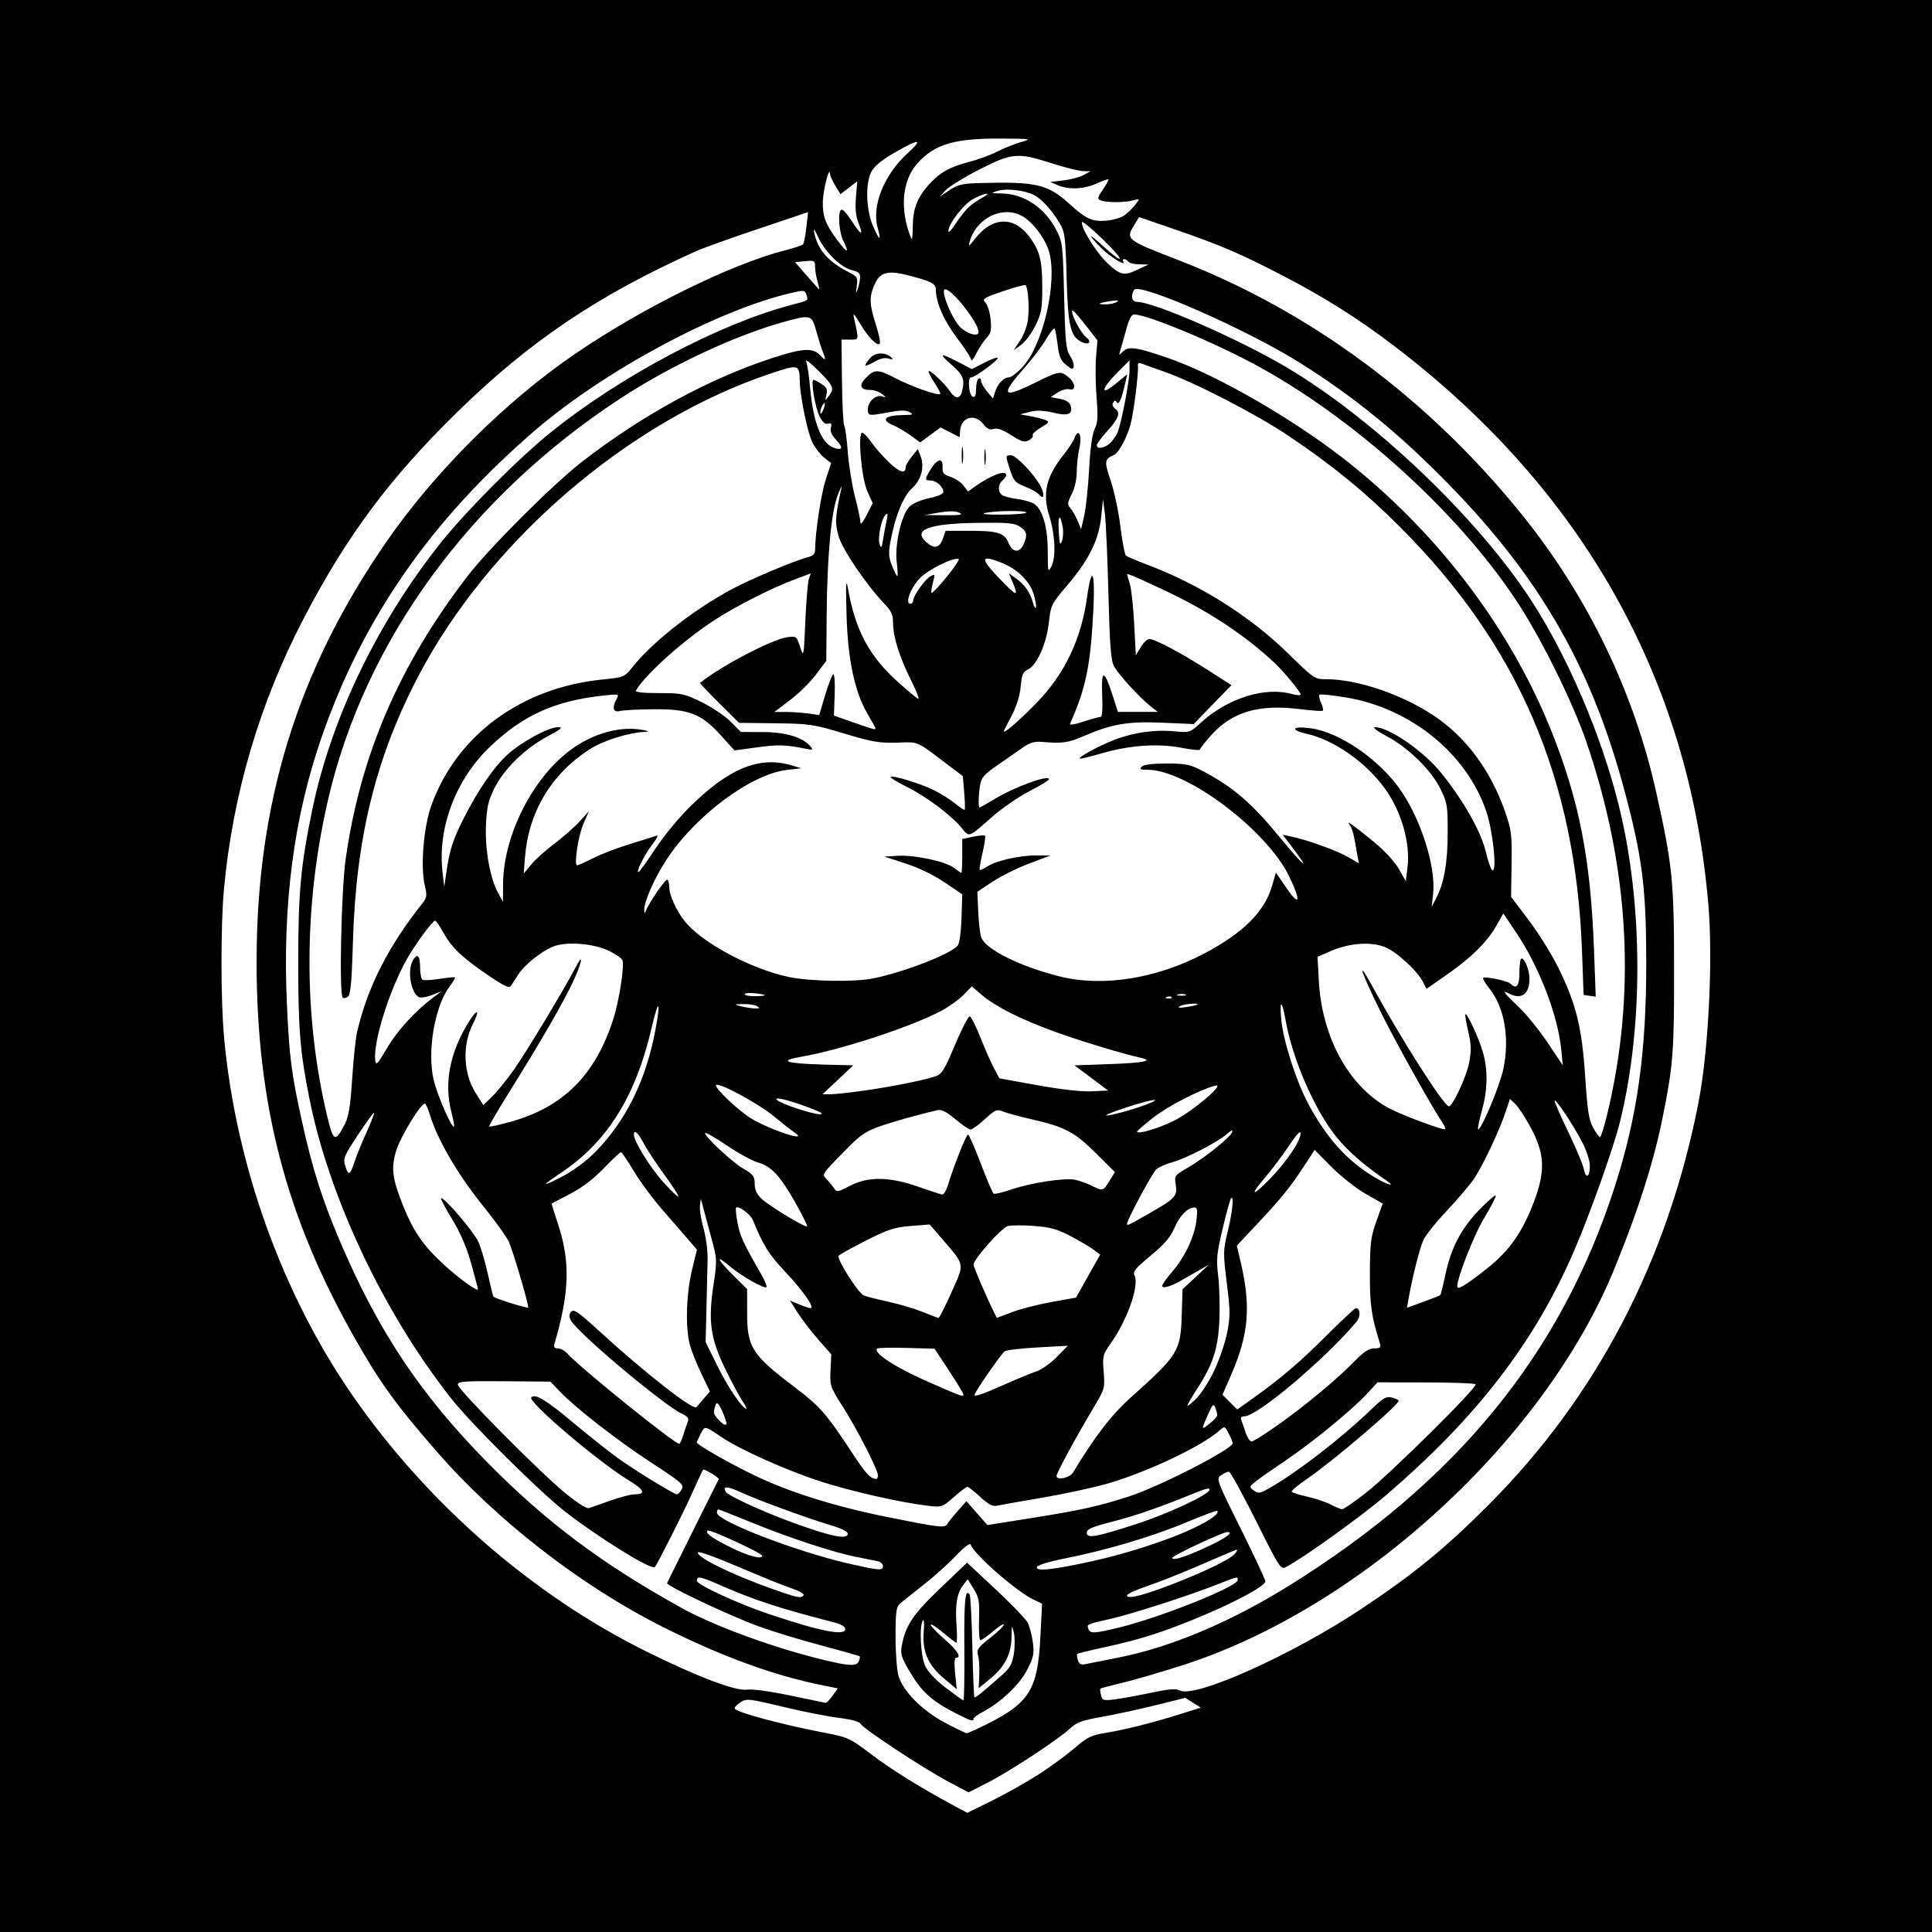 <?xml version="1.0" encoding="UTF-8" standalone="no"?>
<svg
   xmlns:dc="http://purl.org/dc/elements/1.1/"
   xmlns:cc="http://creativecommons.org/ns#"
   xmlns:rdf="http://www.w3.org/1999/02/22-rdf-syntax-ns#"
   xmlns:svg="http://www.w3.org/2000/svg"
   xmlns="http://www.w3.org/2000/svg"
   xmlns:sodipodi="http://sodipodi.sourceforge.net/DTD/sodipodi-0.dtd"
   xmlns:inkscape="http://www.inkscape.org/namespaces/inkscape"
   width="1000"
   height="1000"
   viewBox="0 0 264.583 264.583"
   version="1.1"
   id="svg861"
   inkscape:version="1.0.2-2 (e86c870879, 2021-01-15)"
   sodipodi:docname="Hercules1.svg">
  <rect x="0" y="0" width="264.583" height="264.583" fill="#808080" stroke="none"/>
  <defs
     id="defs855" />
  <sodipodi:namedview
     id="base"
     pagecolor="#ffffff"
     bordercolor="#666666"
     borderopacity="1.0"
     inkscape:pageopacity="0.0"
     inkscape:pageshadow="2"
     inkscape:zoom="0.67221849"
     inkscape:cx="1112.8714"
     inkscape:cy="474.03327"
     inkscape:document-units="mm"
     inkscape:current-layer="layer1"
     inkscape:document-rotation="0"
     showgrid="false"
     units="px"
     inkscape:window-width="2558"
     inkscape:window-height="1368"
     inkscape:window-x="3234"
     inkscape:window-y="1442"
     inkscape:window-maximized="0" />
  <g
     inkscape:groupmode="layer"
     id="layer2"
     inkscape:label="Background">
    <circle
       style="fill:#ffffff;stroke:#ffffff;stroke-width:0.27;stroke-miterlimit:4;stroke-dasharray:none"
       id="path832"
       cx="132.292"
       cy="132.292"
       r="132.157" />
  </g>
  <g
     inkscape:label="Layer 1"
     inkscape:groupmode="layer"
     id="layer1">
    <path
       style="fill:#000000;stroke-width:0.345;stroke-miterlimit:4;stroke-dasharray:none"
       d="M 0,132.292 V 0 H 132.292 264.583 V 132.292 264.583 H 132.292 0 Z m 142.282,110.682 c 1.611,-1.04 3.817,-2.658 4.903,-3.595 1.698,-1.465 2.277,-1.752 4.134,-2.048 2.638,-0.421 6.625,-1.421 10.34,-2.595 l 2.784,-0.879 -1.057,-0.67 -1.057,-0.67 -4.08,1.012 c -2.244,0.557 -5.553,1.273 -7.353,1.591 -2.669,0.472 -3.463,0.758 -4.306,1.555 -1.552,1.467 -8.253,5.878 -11.28,7.425 l -2.667,1.363 -2.845,-1.515 c -3.446,-1.835 -11.54,-7.169 -11.926,-7.859 -0.176,-0.315 -1.275,-0.619 -3.006,-0.831 -1.5,-0.184 -4.946,-0.868 -7.656,-1.519 -4.621,-1.11 -4.981,-1.15 -5.771,-0.633 -0.463,0.303 -0.842,0.682 -0.842,0.842 0,0.486 6.337,2.205 12.402,3.365 3.128,0.598 3.406,0.727 6.283,2.91 2.797,2.123 6.73,4.57 11.287,7.022 l 1.895,1.02 3.445,-1.7 c 1.895,-0.935 4.763,-2.551 6.373,-3.591 z m -7.14,-6.852 c 5.835,-2.92 6.967,-4.749 7.33,-11.848 l 0.238,-4.653 -1.181,-0.563 c -2.352,-1.122 -8.171,-6.22 -8.613,-7.547 -0.083,-0.25 -0.93,0.403 -2.021,1.557 -1.033,1.093 -3.04,2.895 -4.461,4.004 -1.421,1.109 -2.855,2.254 -3.187,2.544 -0.509,0.445 -0.603,1.148 -0.603,4.535 0,2.204 0.186,4.629 0.413,5.387 0.629,2.101 3.291,4.768 6.387,6.4 1.47,0.775 2.794,1.414 2.941,1.42 0.147,0.007 1.387,-0.55 2.756,-1.235 z m -4.401,-1.572 c -3.119,-1.602 -4.516,-2.863 -6.071,-5.481 -1.227,-2.065 -1.382,-2.549 -1.175,-3.672 0.515,-2.797 1.527,-4.312 5.265,-7.882 l 3.676,-3.51 3.915,3.652 c 2.153,2.008 4.128,4.063 4.388,4.565 0.26,0.502 0.578,1.71 0.707,2.685 0.204,1.538 0.104,2.029 -0.756,3.73 -1.026,2.029 -3.588,4.47 -6.083,5.795 -0.705,0.375 -1.282,0.801 -1.282,0.947 0,0.424 -0.387,0.3 -2.584,-0.829 z m 1.326,-8.896 c -0.048,-6.558 0.122,-8.237 0.731,-7.251 0.115,0.186 0.279,3.391 0.364,7.122 0.085,3.73 0.211,6.839 0.28,6.908 0.123,0.123 0.976,-0.562 3.745,-3.008 1.136,-1.004 1.436,-1.537 1.66,-2.952 0.15,-0.95 0.148,-2.259 -0.005,-2.909 -0.26,-1.105 -0.281,-1.063 -0.314,0.64 -0.045,2.335 -0.941,4.081 -2.931,5.711 l -1.566,1.283 0.078,-1.825 c 0.043,-1.004 -0.034,-2.218 -0.169,-2.7 -0.217,-0.769 -0.018,-1.054 1.636,-2.346 1.036,-0.809 1.883,-1.629 1.883,-1.822 0,-0.193 -0.648,0.204 -1.44,0.882 -0.792,0.678 -1.575,1.233 -1.741,1.233 -0.165,0 -0.257,-1.281 -0.204,-2.847 0.085,-2.496 -0.005,-3.011 -0.725,-4.175 l -0.821,-1.328 -0.628,0.816 c -0.852,1.107 -1.108,2.664 -0.905,5.498 0.094,1.31 0.085,2.381 -0.02,2.381 -0.105,0 -0.937,-0.629 -1.849,-1.399 -0.912,-0.769 -1.659,-1.243 -1.659,-1.053 0,0.19 0.853,1.081 1.895,1.981 1.75,1.511 2.38,2.538 1.556,2.538 -0.21,0 -0.254,0.816 -0.115,2.147 l 0.224,2.147 -1.756,-1.47 c -2.189,-1.833 -2.992,-3.706 -2.765,-6.448 0.088,-1.066 0.034,-1.721 -0.124,-1.473 -0.514,0.81 -0.306,4.856 0.319,6.214 0.367,0.797 1.449,1.942 2.833,2.998 1.232,0.94 2.317,1.716 2.412,1.725 0.095,0.009 0.149,-3.24 0.12,-7.219 z m -18.052,6.572 0.718,-1.008 -1.986,-0.398 C 105.995,229.467 98.914,226.887 90.818,222.829 79.622,217.217 68.019,208.22 59.807,198.782 54.141,192.27 52.012,189.317 48.463,183.047 39.145,166.584 35.14,151.154 35.14,131.717 c 0,-21.806 5.616,-39.964 17.8,-57.55 6.646,-9.593 16.258,-19.168 25.781,-25.681 9.239,-6.319 21.365,-12.301 28.814,-14.214 1.206,-0.31 2.298,-0.667 2.427,-0.795 0.129,-0.127 0.34,-1.176 0.469,-2.33 l 0.234,-2.099 -6.842,2.304 c -3.763,1.267 -7.54,2.617 -8.393,3 -13.546,6.077 -22.893,12.371 -32.853,22.123 -9.185,8.994 -15.055,16.872 -20.903,28.058 -6.092,11.653 -9.794,24.183 -11.005,37.252 -0.452,4.882 -0.449,15.086 0.006,20.154 1.573,17.489 7.963,35.295 17.688,49.287 10.214,14.695 24.5,27.147 40.003,34.866 6.918,3.445 12.395,5.534 13.908,5.306 0.752,-0.113 3.106,0.202 5.902,0.789 2.558,0.538 4.757,0.993 4.886,1.012 0.129,0.019 0.558,-0.419 0.953,-0.973 z m 43.676,-0.418 c 2.391,-0.508 3.35,-0.583 3.873,-0.303 2.07,1.108 15.383,-4.865 24.817,-11.134 7.281,-4.838 11.579,-8.357 17.594,-14.401 14.718,-14.789 24.403,-33.371 28.612,-54.894 1.387,-7.092 2.015,-19.544 1.371,-27.173 -2.607,-30.891 -17.259,-56.924 -43.098,-76.575 -4.962,-3.774 -9.584,-6.684 -15.34,-9.661 -5.814,-3.006 -8.429,-4.122 -14.754,-6.296 l -4.773,-1.641 -0.652,1.069 c -1.214,1.991 -1.15,2.042 6.064,4.833 18.03,6.974 34.173,18.931 46.975,34.792 9.036,11.195 15.362,24.267 18.44,38.098 2.22,9.978 2.43,12.045 2.442,24.116 0.012,11.483 -0.122,13.213 -1.588,20.498 -1.222,6.073 -3.429,12.959 -6.676,20.83 -9.626,23.334 -34.595,46.222 -58.979,54.061 -2.99,0.961 -6.734,2.054 -8.321,2.429 -1.586,0.374 -2.937,0.733 -3.001,0.797 -0.064,0.064 -0.024,0.47 0.089,0.903 0.191,0.73 0.332,0.77 1.967,0.557 0.969,-0.126 3.192,-0.533 4.94,-0.904 z m -40.069,-4.308 c 0.119,-0.311 0.167,-0.616 0.107,-0.677 -0.061,-0.061 -2.429,-0.729 -5.262,-1.484 -2.833,-0.755 -6.624,-1.907 -8.424,-2.56 -4.042,-1.465 -12.854,-5.624 -12.688,-5.988 0.141,-0.308 6.935,-13.96 7.077,-14.22 0.102,-0.187 -2.003,-1.462 -2.152,-1.303 -0.05,0.053 -0.718,1.492 -1.484,3.197 -1.195,2.661 -4.738,9.688 -5.113,10.142 -0.402,0.487 -7.477,-3.872 -12.167,-7.496 -3.552,-2.745 -12.887,-12 -15.713,-15.579 -9.226,-11.683 -16.706,-27.49 -19.423,-41.046 -1.288,-6.426 -1.545,-9.587 -1.537,-18.884 0.009,-9.458 0.336,-13.007 1.904,-20.627 2.57,-12.489 8.892,-25.659 17.554,-36.564 3.486,-4.389 10.701,-11.638 15.148,-15.22 9.456,-7.616 22.911,-14.76 32.728,-17.378 2.691,-0.717 2.524,-0.61 2.258,-1.447 -0.205,-0.647 -0.315,-0.658 -2.185,-0.221 C 98.121,42.518 82.688,50.819 73.208,58.995 59.025,71.229 49.699,84.645 44.05,100.941 c -3.86,11.137 -5.392,23.047 -4.746,36.904 0.325,6.97 0.623,9.257 2.045,15.711 1.428,6.478 2.787,10.764 5.218,16.459 5.264,12.331 10.993,20.924 20.157,30.237 8.046,8.176 15.67,13.889 26.656,19.974 4.479,2.481 12.617,5.453 19.447,7.102 3.523,0.851 4.52,0.886 4.794,0.17 z m 35.513,-0.494 c 7.162,-1.397 15.352,-4.847 23.427,-9.868 22.919,-14.252 37.165,-31.69 44.546,-54.529 3.128,-9.678 4.368,-18.531 4.343,-31.006 -0.02,-10.021 -0.542,-14.16 -2.913,-23.082 -4.501,-16.937 -11.489,-29.197 -23.927,-41.982 -6.895,-7.087 -13.057,-12.126 -20.671,-16.902 -7.21,-4.523 -21.947,-11.002 -22.619,-9.943 -0.522,0.823 -0.32,1.648 0.403,1.648 2.289,0 13.855,5.056 20.367,8.903 11.997,7.087 26.172,20.567 33.569,31.922 5.012,7.694 9.618,18.456 12.016,28.078 3.352,13.448 3.41,30.433 0.147,43.508 -0.858,3.437 -4.044,12.4 -6.169,17.352 -5.412,12.612 -13.308,22.902 -25.812,33.636 -3.372,2.894 -11.254,8.558 -13.707,9.849 -0.746,0.392 -0.882,0.184 -4.13,-6.322 -1.847,-3.7 -3.52,-6.728 -3.717,-6.728 -0.197,0 -0.675,0.222 -1.063,0.494 -0.69,0.483 -0.633,0.637 2.679,7.294 1.861,3.74 3.384,6.999 3.384,7.241 0,0.592 -3.726,2.639 -8.403,4.619 -5.2,2.2 -8.612,3.311 -13.281,4.321 -2.168,0.469 -4.004,0.915 -4.079,0.991 -0.076,0.076 -0.036,0.46 0.089,0.854 0.164,0.515 0.437,0.671 0.979,0.555 0.413,-0.088 2.457,-0.494 4.541,-0.9 z m -37.379,-3.922 c 0,-0.303 -0.582,-0.654 -1.464,-0.881 -7.673,-1.981 -10.999,-3.071 -15.787,-5.172 -2.613,-1.147 -3.075,-1.229 -3.075,-0.55 0,0.533 5.6,3.124 9.819,4.544 7.123,2.397 10.508,3.06 10.508,2.059 z m 37.379,-0.166 c 5.726,-1.38 16.364,-5.634 16.364,-6.544 0,-0.497 0.009,-0.499 -2.833,0.627 -3.71,1.47 -11.806,4.08 -14.565,4.695 -3.221,0.718 -3.292,0.75 -3.058,1.361 0.262,0.682 0.753,0.665 4.091,-0.139 z m -43.081,-4.47 c 0.107,-0.174 -0.62,-0.585 -1.616,-0.913 -0.996,-0.328 -4.253,-1.645 -7.236,-2.926 -2.984,-1.281 -5.507,-2.197 -5.607,-2.035 -0.373,0.604 4.583,3.054 10.17,5.027 3.516,1.242 3.987,1.335 4.289,0.847 z m 50.689,-1.573 c 4.496,-1.753 7.757,-3.351 8.388,-4.112 0.249,-0.3 0.365,-0.545 0.258,-0.545 -0.107,0 -2.266,0.907 -4.799,2.017 -2.533,1.109 -5.875,2.44 -7.427,2.957 -1.552,0.517 -2.822,1.1 -2.822,1.295 0,0.573 2.254,0.007 6.402,-1.611 z m -39.82,-2.411 c 0,-0.281 -0.349,-0.585 -0.775,-0.675 -0.426,-0.091 -1.693,-0.343 -2.815,-0.56 -3.076,-0.595 -9.131,-2.578 -14.233,-4.661 -2.508,-1.024 -4.639,-1.861 -4.737,-1.861 -0.098,0 -0.178,0.209 -0.178,0.465 0,1.12 10.772,5.284 17.914,6.924 4.329,0.994 4.823,1.032 4.823,0.369 z m 28.767,-0.688 c 4.829,-1.071 10.356,-2.878 13.818,-4.518 2.238,-1.06 3.541,-2.021 3.198,-2.357 -0.074,-0.073 -1.976,0.638 -4.226,1.579 -4.63,1.937 -11,3.832 -16.557,4.927 -2.313,0.456 -3.827,0.922 -3.922,1.207 -0.21,0.63 2.298,0.357 7.689,-0.839 z m 15.541,-1.9 c 2.622,-1.211 3.808,-2.069 2.86,-2.069 -0.638,0 -7.542,3.237 -7.546,3.538 -0.005,0.44 1.735,-0.105 4.686,-1.468 z m -60.844,1.19 c 0,-0.363 -7.249,-3.704 -7.497,-3.456 -0.353,0.353 0.725,1.11 3.526,2.473 2.146,1.044 3.972,1.496 3.972,0.983 z m 11.713,-3.032 c 0,-0.269 -0.899,-0.729 -2.153,-1.101 -3.262,-0.967 -10.173,-3.492 -12.398,-4.529 -1.923,-0.896 -2.662,-0.926 -2.144,-0.088 0.324,0.525 4.932,2.647 8.944,4.12 5.423,1.991 7.751,2.471 7.751,1.597 z m 39.446,-1.298 c 4.402,-1.424 9.888,-3.981 10.099,-4.706 0.086,-0.297 -0.465,-0.196 -1.713,0.313 -5.03,2.053 -8.359,3.215 -11.572,4.039 -2.835,0.727 -3.531,1.028 -3.531,1.526 0,0.817 1.234,0.602 6.718,-1.172 z m -25.769,-0.089 c 0.152,-0.259 0.792,-1.054 1.424,-1.767 l 1.148,-1.296 1.438,1.635 1.438,1.635 5.854,-0.931 c 6.927,-1.102 9.23,-1.609 13.463,-2.965 4.164,-1.334 14.268,-6.507 14.268,-7.305 0,-0.155 -0.245,-0.754 -0.544,-1.332 -0.542,-1.048 -0.546,-1.049 -1.292,-0.388 -2.463,2.182 -10.114,5.785 -15.488,7.294 -1.95,0.548 -5.942,1.403 -8.872,1.901 -2.93,0.498 -5.676,0.983 -6.103,1.078 -0.568,0.126 -1.178,-0.199 -2.278,-1.212 -0.826,-0.762 -1.616,-1.385 -1.755,-1.385 -0.139,0 -0.975,0.636 -1.856,1.414 -1.567,1.382 -1.646,1.409 -3.498,1.195 -3.725,-0.431 -10.518,-1.969 -14.783,-3.349 -4.602,-1.488 -11.03,-4.366 -13.518,-6.051 -2.347,-1.59 -2.289,-1.58 -2.862,-0.472 -0.292,0.565 -0.531,1.102 -0.531,1.192 0,0.291 3.861,2.521 7.407,4.279 4.872,2.415 11.256,4.443 18.719,5.946 7.34,1.478 7.844,1.533 8.222,0.887 z m -46.233,-3.125 c 1.326,-0.476 2.829,-0.869 3.339,-0.874 1.614,-0.015 1.383,-0.605 -0.744,-1.897 -4.247,-2.58 -13.927,-10.816 -13.377,-11.382 0.538,-0.552 2.011,0.336 5.751,3.471 2.16,1.81 4.923,4.001 6.14,4.87 2.506,1.788 7.644,4.929 8.063,4.929 0.153,0 0.443,-0.31 0.646,-0.689 0.334,-0.624 -0.042,-0.956 -4.036,-3.558 -4.691,-3.057 -10.44,-7.519 -12.619,-9.796 l -1.325,-1.384 -6.341,-0.053 c -5.447,-0.045 -6.341,0.021 -6.341,0.467 0,0.666 11.017,11.798 14.642,14.794 1.551,1.283 2.982,2.21 3.273,2.122 0.284,-0.086 1.602,-0.546 2.928,-1.022 z m 103.534,-1.096 c 3.361,-2.626 15.357,-14.507 15.004,-14.861 -0.13,-0.13 -3.206,-0.241 -6.836,-0.246 l -6.599,-0.01 -1.392,1.512 c -2.059,2.236 -7.484,6.688 -11.21,9.198 -1.8,1.213 -3.66,2.518 -4.134,2.9 -0.84,0.678 -0.845,0.708 -0.197,1.204 0.599,0.459 0.819,0.421 2.239,-0.394 3.813,-2.186 9.792,-6.815 13.836,-10.712 1.646,-1.586 2.059,-1.822 2.842,-1.625 0.504,0.127 0.914,0.33 0.912,0.451 -0.014,0.599 -8.993,8.253 -12.471,10.63 -1.272,0.87 -2.248,1.687 -2.169,1.815 0.079,0.129 1.043,0.433 2.141,0.677 1.098,0.244 2.539,0.728 3.202,1.077 0.663,0.348 1.365,0.64 1.559,0.649 0.195,0.008 1.667,-1.011 3.273,-2.265 z m -66.844,-2.377 c 0,-0.766 -2.924,-6.467 -4.891,-9.537 -1.636,-2.554 -1.697,-2.737 -1.602,-4.847 l 0.098,-2.192 -1.792,-2.044 c -0.985,-1.124 -2.257,-2.781 -2.825,-3.682 l -1.033,-1.638 1.242,0.519 c 0.683,0.285 1.382,0.519 1.553,0.519 0.655,0 -0.902,-2.255 -3.403,-4.93 -2.348,-2.51 -3.02,-3.583 -4.473,-7.132 -0.329,-0.803 -1.985,-2.017 -2.308,-1.69 -0.078,0.079 0.01,0.997 0.198,2.039 0.318,1.772 0.797,2.816 3.203,6.994 0.524,0.91 0.868,1.739 0.764,1.843 -0.283,0.283 -3.501,-1.556 -5.063,-2.893 -2.015,-1.725 -1.672,-0.877 0.522,1.29 l 1.895,1.871 v 3.212 c 0,4.775 0.634,5.77 6.508,10.219 3.475,2.632 4.358,3.642 7.915,9.059 1.85,2.817 2.414,3.43 3.233,3.517 0.142,0.015 0.258,-0.208 0.258,-0.496 z m 26.699,-0.367 c 3.043,-5.032 5.279,-7.929 7.996,-10.362 6.455,-5.781 6.758,-6.276 6.912,-11.312 l 0.105,-3.445 1.795,-1.678 1.795,-1.678 -1.378,0.783 c -0.758,0.431 -1.843,1.052 -2.412,1.38 -1.414,0.816 -2.584,1.142 -2.584,0.719 0,-0.191 0.605,-1.045 1.343,-1.899 1.749,-2.021 3.051,-4.756 3.338,-7.016 0.182,-1.434 0.13,-1.809 -0.254,-1.809 -0.945,0 -2.022,1.093 -2.753,2.792 -0.558,1.296 -1.364,2.238 -3.266,3.81 -2.057,1.702 -2.466,2.199 -2.207,2.683 0.709,1.326 -0.963,6.112 -3.27,9.355 -1.069,1.503 -1.119,1.708 -0.946,3.865 0.176,2.191 0.13,2.366 -1.213,4.614 -2.617,4.382 -5.243,9.221 -5.243,9.662 0,0.626 1.807,0.251 2.239,-0.465 z m -53.334,-5.224 c 0.223,-0.711 0.499,-1.536 0.614,-1.833 0.143,-0.37 -0.094,-0.68 -0.751,-0.979 -2.478,-1.127 -14.357,-11.093 -15.281,-12.821 -0.269,-0.502 -0.257,-0.823 0.041,-1.183 0.342,-0.412 0.96,0.009 3.727,2.543 6.358,5.822 13.027,11.04 13.438,10.514 0.124,-0.159 0.588,-0.704 1.032,-1.211 l 0.806,-0.922 -1.227,-2.552 c -0.675,-1.404 -1.385,-3.237 -1.578,-4.073 -0.567,-2.461 -0.424,-6.778 0.329,-9.92 l 0.692,-2.886 -1.218,-1.42 c -0.67,-0.781 -2.274,-2.63 -3.566,-4.108 -1.291,-1.479 -3.032,-3.838 -3.869,-5.244 -0.837,-1.406 -1.625,-2.56 -1.751,-2.565 -0.126,-0.005 -1.185,0.985 -2.353,2.201 -1.389,1.446 -2.978,2.655 -4.593,3.495 -1.359,0.706 -2.499,1.304 -2.535,1.328 -0.036,0.024 0.315,1.171 0.779,2.549 1.798,5.338 1.694,9.529 -0.411,16.686 -0.125,0.426 0.016,0.603 0.482,0.603 0.362,0 0.954,0.328 1.315,0.73 1.73,1.924 14.543,12.26 15.3,12.343 0.096,0.01 0.357,-0.562 0.579,-1.273 z m 81.398,-1.301 c 3.767,-2.666 8.134,-6.299 10.508,-8.74 1.269,-1.305 1.963,-1.758 2.693,-1.758 0.778,0 0.945,-0.126 0.798,-0.603 -1.203,-3.904 -1.41,-5.346 -1.392,-9.732 0.017,-4.073 0.127,-4.952 0.888,-7.073 l 0.869,-2.422 -2.343,-1.336 c -1.289,-0.735 -3.386,-2.388 -4.661,-3.675 l -2.318,-2.339 -1.513,2.308 c -1.878,2.865 -3.134,4.408 -6.498,7.983 l -2.644,2.811 0.573,2.475 c 1.364,5.886 1.034,9.714 -1.303,15.107 l -1.233,2.846 1.01,1.01 1.01,1.01 2.289,-1.634 c 3.744,-2.672 6.347,-4.904 10.122,-8.679 1.963,-1.963 3.691,-3.569 3.839,-3.569 0.609,0 0.668,1.177 0.093,1.857 -4.367,5.173 -13.596,12.957 -15.362,12.957 -0.376,0 -0.564,0.177 -0.459,0.431 0.098,0.237 0.368,1.012 0.6,1.723 0.232,0.711 0.609,1.292 0.839,1.292 0.23,0 1.847,-1.012 3.594,-2.248 z m -8.298,-1.369 c -0.003,-0.189 -0.126,-0.653 -0.273,-1.03 -0.228,-0.585 -0.376,-0.44 -1.009,0.991 -0.942,2.13 -0.939,2.142 0.273,1.185 0.558,-0.441 1.012,-0.956 1.009,-1.146 z m -67.796,-0.538 c -0.652,-1.456 -0.857,-1.444 -1.132,0.066 -0.103,0.563 1.537,2.198 1.715,1.71 0.052,-0.143 -0.21,-0.942 -0.583,-1.776 z m 2.737,-1.443 c -0.41,-0.616 -1.429,-2.515 -2.264,-4.22 -2.058,-4.204 -2.411,-6.582 -1.692,-11.423 0.544,-3.662 0.543,-3.684 -0.311,-6.805 -0.471,-1.722 -0.976,-3.597 -1.123,-4.165 l -0.267,-1.034 -0.127,0.939 c -0.07,0.516 0.149,1.912 0.487,3.101 0.35,1.232 0.591,3.125 0.56,4.401 -0.03,1.232 -0.102,4.255 -0.161,6.718 l -0.107,4.479 1.614,3.273 c 1.42,2.88 3.432,5.857 3.957,5.857 0.1,0 -0.155,-0.504 -0.565,-1.12 z m 64.595,-4.004 c 0.698,-1.445 1.504,-3.775 1.792,-5.177 0.47,-2.29 0.468,-2.991 -0.017,-6.89 -0.515,-4.144 -0.509,-4.467 0.127,-7.097 0.654,-2.707 0.882,-4.976 0.456,-4.55 -0.119,0.119 -0.636,1.986 -1.149,4.149 -0.821,3.465 -0.895,4.235 -0.619,6.473 0.172,1.397 0.249,4.09 0.171,5.985 -0.163,3.939 -0.852,6.093 -3.021,9.45 -0.752,1.163 -1.367,2.217 -1.367,2.343 0,0.126 0.531,-0.286 1.179,-0.915 0.649,-0.629 1.75,-2.326 2.448,-3.771 z m -24.279,-0.003 c 0.674,-0.217 1.91,-1.093 2.748,-1.947 l 1.523,-1.552 -4.126,0.225 c -2.269,0.124 -4.305,0.366 -4.524,0.538 -0.496,0.39 -3.832,5.194 -4.111,5.921 -0.141,0.367 0.963,0.015 3.53,-1.128 2.054,-0.914 4.286,-1.84 4.96,-2.058 z m -10.01,3.164 c 0,-0.132 -0.891,-1.595 -1.981,-3.252 l -1.981,-3.013 -3.79,-0.107 c -2.084,-0.059 -3.906,-0.021 -4.049,0.083 -0.685,0.503 2.356,2.525 6.632,4.411 4.9,2.162 5.168,2.259 5.168,1.877 z m -1.649,-13.971 c 1.818,-4.052 1.886,-3.651 -1.234,-7.279 l -1.741,-2.025 -2.597,0.206 c -2.231,0.176 -3.099,0.46 -6.15,2.007 -1.954,0.991 -3.629,1.924 -3.721,2.074 -0.285,0.46 2.697,5.156 3.458,5.446 0.393,0.15 1.919,0.536 3.391,0.857 1.472,0.321 3.564,0.944 4.651,1.385 1.086,0.44 2.062,0.814 2.167,0.831 0.106,0.017 0.905,-1.559 1.777,-3.501 z m 13.752,1.306 3.313,-0.597 1.649,-2.938 1.649,-2.938 -0.831,-0.639 c -0.457,-0.351 -1.869,-1.189 -3.138,-1.862 -1.875,-0.993 -2.82,-1.262 -5.04,-1.433 -1.503,-0.116 -3.133,-0.11 -3.623,0.013 -0.861,0.216 -4.705,4.541 -4.705,5.293 0,0.318 1.891,4.707 2.813,6.53 l 0.382,0.754 2.109,-0.794 c 1.16,-0.437 3.6,-1.062 5.422,-1.39 z m -71.706,0.761 c -0.02,-0.774 -2.211,-8.148 -2.707,-9.109 -0.373,-0.722 -1.802,-2.708 -3.177,-4.413 -3.707,-4.599 -6.425,-9.192 -7.544,-12.747 -0.239,-0.758 -0.538,-1.494 -0.666,-1.635 -0.391,-0.432 -3.442,4.521 -4.029,6.541 -0.669,2.3 -0.483,3.751 0.937,7.303 1.442,3.609 2.748,5.52 5.528,8.094 2.143,1.984 4.771,3.885 4.771,3.452 0,-0.091 -0.412,-1.651 -0.916,-3.466 -0.616,-2.222 -1.465,-4.206 -2.597,-6.069 -0.925,-1.522 -1.619,-2.829 -1.544,-2.905 0.307,-0.307 4.509,4.593 5.118,5.969 0.361,0.815 0.947,2.816 1.303,4.445 0.356,1.63 0.699,3.006 0.761,3.058 0.364,0.305 4.767,1.675 4.762,1.481 z m 124.901,-1.708 c 0.077,-0.077 0.382,-1.294 0.677,-2.704 0.773,-3.692 2.15,-6.355 4.604,-8.903 1.168,-1.213 2.205,-2.124 2.304,-2.025 0.099,0.099 -0.604,1.479 -1.563,3.066 -1.532,2.535 -4.054,9.116 -3.65,9.52 0.24,0.24 1.443,-0.536 4.073,-2.625 3.052,-2.425 4.816,-4.952 6.407,-9.177 1.571,-4.174 1.457,-6.521 -0.494,-10.133 -0.735,-1.361 -1.671,-2.789 -2.08,-3.173 l -0.744,-0.699 -0.595,1.79 c -0.874,2.63 -3.163,7.46 -4.364,9.205 -0.575,0.836 -2.262,2.811 -3.748,4.388 -1.486,1.577 -2.916,3.385 -3.179,4.017 -0.506,1.218 -1.44,4.899 -1.924,7.586 l -0.291,1.613 2.213,-0.803 c 1.217,-0.442 2.276,-0.866 2.353,-0.943 z m -88.251,-12.527 c -2.102,-3.746 -3.364,-5.123 -5.14,-5.609 -0.766,-0.21 -2.681,-1.248 -4.254,-2.308 -1.573,-1.059 -2.934,-1.852 -3.024,-1.762 -0.292,0.292 3.6,3.944 5.209,4.888 1.367,0.801 1.567,1.066 1.567,2.078 0,0.817 0.28,1.424 0.947,2.058 1.032,0.979 6.013,3.997 6.233,3.777 0.075,-0.075 -0.618,-1.479 -1.539,-3.121 z m 48.243,1.43 c 3.74,-2.131 4.03,-2.438 3.781,-3.994 -0.201,-1.255 -0.167,-1.304 1.64,-2.342 2.287,-1.314 5.873,-4.195 6.087,-4.889 0.105,-0.342 -0.119,-0.264 -0.663,0.231 -1.192,1.083 -5.734,3.437 -7.54,3.908 -0.853,0.222 -1.839,0.661 -2.192,0.975 -0.544,0.484 -4.009,6.927 -4.009,7.455 0,0.295 0.123,0.238 2.897,-1.343 z m -66.208,-5.318 c -1.118,-1.527 -2.407,-3.48 -2.864,-4.342 -0.799,-1.506 -1.349,-1.988 -1.349,-1.184 0,0.886 2.286,4.566 4.045,6.509 1.043,1.153 1.965,2.027 2.049,1.944 0.084,-0.084 -0.763,-1.401 -1.881,-2.928 z m 38.831,1.241 c 0.717,-2.423 2.466,-6.804 2.715,-6.804 0.128,6e-5 0.912,1.786 1.742,3.969 0.83,2.183 1.626,4.041 1.768,4.129 0.143,0.088 1.169,-0.153 2.281,-0.537 2.754,-0.95 7.507,-1.678 8.901,-1.363 0.625,0.141 1.643,0.509 2.263,0.818 1.508,0.752 1.542,0.743 2.406,-0.656 l 0.753,-1.218 -2.599,-2.582 c -2.911,-2.892 -4.246,-3.602 -8.692,-4.623 -1.692,-0.389 -3.504,-0.878 -4.026,-1.087 -0.868,-0.348 -1.081,-0.259 -2.49,1.04 -0.848,0.781 -1.728,1.42 -1.957,1.42 -0.229,0 -1.171,-0.637 -2.094,-1.415 -1.199,-1.011 -1.893,-1.365 -2.434,-1.239 -3.37,0.781 -7.777,2.073 -8.964,2.627 -1.504,0.702 -1.974,1.101 -5.019,4.254 -1.714,1.774 -1.815,1.967 -1.3,2.483 0.307,0.307 0.773,0.865 1.035,1.239 0.47,0.671 0.502,0.667 2.25,-0.24 2.502,-1.298 5.403,-1.26 9.346,0.122 1.611,0.565 3.098,1.049 3.304,1.076 0.207,0.028 0.571,-0.609 0.81,-1.414 z m 44.211,-0.895 c 2.233,-2.341 4.04,-5.051 4.04,-6.059 0,-0.465 -0.544,0.113 -1.604,1.704 -0.882,1.324 -2.37,3.299 -3.307,4.389 -2.22,2.583 -1.602,2.559 0.871,-0.034 z m -92.625,-3.438 c 4.273,-4.326 7.017,-9.878 8.321,-16.837 0.774,-4.133 0.416,-4.333 -0.519,-0.289 -2.184,9.452 -6.116,15.725 -12.509,19.956 -1.09,0.721 -1.981,1.382 -1.981,1.469 0,0.087 1.069,-0.404 2.376,-1.091 1.335,-0.702 3.224,-2.107 4.312,-3.208 z m 108.383,3.798 c -3.008,-2.054 -5.207,-3.971 -6.795,-5.925 -2.983,-3.671 -6.025,-10.648 -6.971,-15.99 -0.498,-2.812 -0.846,-2.915 -0.603,-0.179 0.263,2.952 2.02,8.453 3.715,11.63 2.502,4.689 5.394,7.878 9.15,10.089 1.8,1.06 2.914,1.337 1.504,0.375 z m 27.901,-1.993 c 0,-0.657 -0.456,-2.082 -1.014,-3.166 -1.231,-2.393 -3.806,-6.257 -3.808,-5.713 -6.9e-4,0.216 0.85,2.154 1.891,4.306 1.041,2.153 1.988,4.417 2.105,5.031 0.271,1.421 0.826,1.114 0.826,-0.458 z m -169.15,-0.629 c 0.237,-0.742 0.959,-2.506 1.604,-3.921 0.645,-1.415 1.114,-2.631 1.044,-2.701 -0.071,-0.071 -1.063,1.287 -2.205,3.018 -1.96,2.971 -2.057,3.212 -1.718,4.317 0.41,1.336 0.666,1.194 1.276,-0.712 z m -1.342,-5.102 c 0.516,-1.012 0.754,-2.499 0.996,-6.224 0.175,-2.692 0.483,-5.592 0.686,-6.445 1.466,-6.169 4.255,-11.647 8.947,-17.57 0.599,-0.756 0.637,-1.05 0.313,-2.412 -0.619,-2.601 -0.167,-8.045 0.914,-11.024 3.477,-9.578 12.296,-16.06 23.376,-17.183 2.968,-0.301 3.055,-0.336 4.094,-1.639 2.826,-3.546 8.364,-7.893 13.702,-10.756 2.592,-1.39 8.656,-3.935 10.408,-4.368 0.663,-0.164 0.949,-0.456 0.953,-0.972 0.019,-2.404 0.8,-7.598 1.441,-9.587 l 0.747,-2.32 -0.934,-0.735 c -0.514,-0.404 -1.237,-1.329 -1.607,-2.054 -0.661,-1.295 -1.696,-6.278 -1.743,-8.393 -0.053,-2.365 -0.117,-2.381 -4.08,-1.052 C 86.006,57.706 66.894,74.173 57.215,92.741 51.445,103.811 48.745,114.816 48.336,128.933 c -0.158,5.449 -0.32,7.242 -0.681,7.542 -0.261,0.216 -0.587,0.28 -0.724,0.142 -0.501,-0.504 -0.197,-14.712 0.406,-18.967 2.019,-14.252 7.315,-26.546 16.696,-38.757 3.023,-3.935 11.85,-12.728 15.893,-15.832 8.25,-6.333 17.184,-11.19 25.772,-14.008 4.198,-1.378 5.616,-1.466 6.599,-0.412 0.775,0.832 0.868,0.713 0.376,-0.479 -0.179,-0.435 -0.571,-1.683 -0.871,-2.772 -0.64,-2.326 -0.722,-2.348 -4.638,-1.251 -6.667,1.868 -15.381,5.963 -22.226,10.444 C 64.38,68.044 50.017,87.721 44.971,109.338 c -3.412,14.616 -3.452,29.901 -0.116,43.708 0.806,3.335 1.076,3.434 2.382,0.872 z m 61.618,1.213 c -0.468,-0.323 -1.758,-1.336 -2.866,-2.252 -2.074,-1.715 -7.23,-4.529 -7.892,-4.309 -0.522,0.174 3.045,3.583 4.872,4.658 2.727,1.603 7.858,3.262 5.886,1.903 z m 111.222,-2.428 c 4.037,-16.585 3.07,-33.959 -2.848,-51.166 C 215.442,96.339 211.411,88.112 208.16,83.027 200.46,70.979 186.357,57.984 172.772,50.416 c -5.857,-3.263 -15.584,-7.352 -17.487,-7.352 -0.323,0 -0.695,0.712 -1.033,1.981 -0.291,1.09 -0.65,2.369 -0.799,2.842 -0.259,0.825 -0.245,0.836 0.343,0.249 0.748,-0.747 1.86,-0.591 6.057,0.854 6.981,2.402 17.977,8.802 25.338,14.748 12.216,9.867 21.823,22.707 27.322,36.515 3.79,9.516 5.334,17.498 5.787,29.917 l 0.231,6.319 -0.83,-0.117 -0.83,-0.117 -0.22,-6.04 c -0.859,-23.546 -8.717,-41.851 -24.919,-58.047 -4.795,-4.793 -9.153,-8.359 -15.191,-12.429 -4.45,-3 -13.022,-7.421 -17.203,-8.873 -1.326,-0.46 -2.667,-0.942 -2.98,-1.07 -0.366,-0.15 -0.552,-0.071 -0.522,0.222 0.108,1.056 -0.55,6.342 -1.009,8.104 -0.441,1.695 -1.618,3.89 -2.231,4.163 -1.362,0.605 -1.397,0.857 -0.491,3.52 0.483,1.42 1.082,4.254 1.33,6.298 0.248,2.044 0.593,3.837 0.766,3.986 0.173,0.149 1.478,0.707 2.899,1.241 7.184,2.7 14.064,7.031 19.293,12.147 3.569,3.491 3.639,3.539 5.268,3.541 4.219,0.005 10.302,2.065 14.664,4.965 4.387,2.917 7.771,7.445 9.743,13.039 0.929,2.634 0.997,3.167 0.938,7.319 l -0.064,4.479 2.44,3.23 c 1.342,1.777 3.171,4.722 4.064,6.546 2.418,4.935 3.208,8.158 3.645,14.857 0.303,4.65 0.5,5.919 1.087,6.976 0.394,0.711 0.818,1.292 0.943,1.292 0.125,0 0.557,-1.357 0.961,-3.014 z m -59.355,0.803 c 2.598,-1.283 7.261,-5.247 5.675,-4.824 -2.151,0.573 -6.566,2.86 -8.527,4.416 -1.184,0.94 -2.153,1.779 -2.153,1.865 0,0.433 2.868,-0.402 5.005,-1.457 z m 36.815,0.231 c -1.578,-2.357 -6.586,-11.353 -8.582,-15.417 -2.732,-5.56 -3.232,-7.322 -0.832,-2.928 3.783,6.925 9.436,15.795 10.264,16.108 0.472,0.178 2.414,-3.94 2.803,-5.945 0.328,-1.69 0.307,-2.475 -0.116,-4.304 -0.285,-1.231 -0.462,-2.292 -0.395,-2.36 0.22,-0.22 1.802,3.177 2.37,5.09 0.738,2.486 0.701,5.198 -0.11,8.122 -0.366,1.32 -0.602,2.462 -0.525,2.54 0.344,0.344 2.967,-5.893 3.461,-8.227 0.897,-4.243 0.163,-8.467 -1.924,-11.07 -0.552,-0.688 -0.928,-1.326 -0.837,-1.418 0.254,-0.254 3.343,0.389 3.731,0.777 0.835,0.835 1.237,0.329 1.237,-1.553 0,-1.042 0.13,-1.895 0.289,-1.895 0.449,0 1.089,1.642 1.089,2.795 0,2.089 -1.122,2.903 -2.779,2.016 -1.096,-0.587 -0.772,-0.127 1.268,1.801 1.064,1.005 2.865,3.223 4.003,4.929 l 2.068,3.101 -0.199,-2.067 c -0.457,-4.739 -3.001,-11.381 -6.161,-16.087 l -1.78,-2.651 -1.011,1.77 c -1.254,2.195 -3.474,4.365 -6.885,6.729 l -2.623,1.818 -0.5,-0.956 c -0.828,-1.586 -3.679,-4.179 -5.256,-4.781 -1.931,-0.738 -4.875,-0.515 -7.319,0.554 l -1.852,0.809 0.178,3.298 c 0.418,7.717 4.126,14.468 9.563,17.41 1.609,0.871 6.769,2.823 7.696,2.913 0.164,0.016 0.013,-0.398 -0.336,-0.919 z M 61.811,152.284 c -1.03,-3.972 -0.191,-8.245 2.436,-12.406 1.147,-1.816 1.506,-1.592 0.526,0.328 -1.49,2.921 -1.337,6.785 0.376,9.486 l 1.041,1.641 1.213,-1.166 c 0.667,-0.641 2.03,-2.329 3.029,-3.75 1.713,-2.438 6.833,-10.941 8.402,-13.953 1.207,-2.318 0.827,-0.489 -0.454,2.183 -1.443,3.01 -4.424,8.159 -8.503,14.686 -1.654,2.646 -2.95,4.868 -2.881,4.938 0.07,0.07 1.335,-0.205 2.813,-0.611 7.303,-2.003 11.721,-6.404 14.193,-14.134 0.782,-2.447 1.533,-7.274 1.247,-8.02 -0.099,-0.258 -0.91,-0.828 -1.803,-1.268 -2.138,-1.053 -5.935,-1.343 -7.737,-0.59 -1.665,0.696 -3.9,2.5 -4.747,3.832 -0.367,0.577 -0.807,1.261 -0.977,1.519 -0.243,0.369 -0.879,0.085 -2.977,-1.331 -3.621,-2.443 -5.173,-3.906 -6.256,-5.897 -0.503,-0.925 -1.027,-1.682 -1.164,-1.682 -0.356,0 -2.785,3.315 -3.913,5.34 -2.415,4.338 -4.585,11.314 -4.282,13.765 0.098,0.788 0.306,0.571 1.645,-1.708 1.412,-2.404 3.865,-5.073 6.4,-6.965 l 1.024,-0.765 -1.273,0.503 c -0.7,0.277 -1.493,0.418 -1.762,0.315 -1.114,-0.427 -1.687,-3.554 -0.915,-4.996 0.595,-1.112 1.021,-0.751 1.021,0.864 0,0.841 0.146,1.62 0.324,1.73 0.178,0.11 1.225,0.058 2.325,-0.117 1.101,-0.174 2.055,-0.266 2.122,-0.203 0.067,0.063 -0.267,0.628 -0.741,1.257 -2.033,2.694 -3.088,8.886 -2.175,12.77 0.496,2.11 2.495,6.702 2.79,6.408 0.067,-0.067 -0.098,-0.969 -0.367,-2.005 z m 94.079,-0.633 c 1.516,-0.501 2.524,-0.957 2.239,-1.013 -0.284,-0.056 -2.145,0.44 -4.134,1.104 -2.021,0.674 -3.009,1.121 -2.239,1.013 0.758,-0.106 2.618,-0.603 4.134,-1.104 z m -44.959,0.085 c -2.873,-1.086 -5.046,-1.614 -4.534,-1.102 0.527,0.527 4.88,1.968 5.912,1.958 0.559,-0.007 0.075,-0.306 -1.378,-0.856 z m 7.407,-2.38 c 3.787,-0.542 8.017,-1.383 9.69,-1.926 0.963,-0.312 1.255,-0.772 2.756,-4.338 0.924,-2.194 1.834,-3.95 2.024,-3.902 0.189,0.048 0.843,1.344 1.453,2.881 0.61,1.537 1.445,3.428 1.856,4.201 l 0.747,1.406 5.207,0.941 c 3.23,0.584 6.057,0.9 7.446,0.834 l 2.239,-0.107 -2.302,-1.723 -2.302,-1.723 4.771,-0.172 c 4.747,-0.171 6.15,-0.458 4.266,-0.873 -2.549,-0.56 -8.587,-2.402 -12.012,-3.664 -4.565,-1.682 -7.904,-3.378 -9.736,-4.946 l -1.358,-1.163 -1.128,1.164 c -0.621,0.64 -2,1.628 -3.066,2.194 -4.124,2.192 -13.706,5.334 -19.156,6.28 -3.237,0.562 -2.173,0.931 3.093,1.072 l 4.019,0.108 -2.105,1.981 -2.105,1.981 1.129,-0.007 c 0.621,-0.004 2.679,-0.228 4.574,-0.5 z M 103.697,137.804 c -0.284,-0.184 -1.137,-0.318 -1.895,-0.298 -1.327,0.034 -1.34,0.045 -0.345,0.298 0.568,0.145 1.421,0.279 1.895,0.298 0.676,0.028 0.75,-0.036 0.345,-0.298 z m 60.26,-0.221 c 0.334,-0.288 -1.912,-0.084 -2.383,0.217 -0.352,0.224 -0.077,0.262 0.861,0.118 0.758,-0.116 1.443,-0.267 1.522,-0.335 z m -3.51,-1.021 c -0.114,-0.114 -0.412,-0.127 -0.66,-0.027 -0.275,0.11 -0.193,0.192 0.208,0.208 0.363,0.015 0.567,-0.067 0.452,-0.181 z m -55.717,-0.272 c 0,-0.075 -0.62,-0.195 -1.378,-0.267 -0.758,-0.072 -1.378,-0.01 -1.378,0.136 0,0.147 0.62,0.267 1.378,0.267 0.758,0 1.378,-0.061 1.378,-0.136 z m 57.626,-0.09 c -0.233,-0.094 -0.698,-0.1 -1.034,-0.013 -0.335,0.087 -0.144,0.165 0.424,0.172 0.568,0.007 0.843,-0.064 0.609,-0.159 z m -42.743,-2.216 c 4.304,-0.884 10.591,-3.331 11.545,-4.494 0.242,-0.296 0.459,-1.871 0.517,-3.762 l 0.1,-3.253 -2.412,-1.636 c -1.463,-0.993 -3.563,-2.009 -5.34,-2.585 l -2.928,-0.948 1.873,-0.106 c 2.346,-0.133 6.59,0.788 7.718,1.675 0.469,0.369 0.906,0.671 0.971,0.671 0.065,3.4e-4 0.118,-1.045 0.118,-2.322 v -2.323 l 1.471,-0.312 c 0.809,-0.172 1.549,-0.234 1.644,-0.139 0.095,0.095 -0.057,1.158 -0.338,2.361 -0.281,1.204 -0.453,2.246 -0.382,2.317 0.071,0.071 0.535,-0.138 1.033,-0.464 1.223,-0.801 4.424,-1.52 6.735,-1.513 l 1.895,0.007 -2.939,1.119 c -1.617,0.615 -3.865,1.734 -4.995,2.486 l -2.056,1.368 0.126,2.752 c 0.069,1.514 0.254,3.089 0.411,3.501 0.628,1.651 5.286,3.964 10.752,5.338 5.861,1.474 13.234,0.307 19.768,-3.128 5.306,-2.789 8.273,-5.738 9.288,-9.23 l 0.543,-1.868 1.432,2.094 c 1.839,2.688 2.049,1.881 0.402,-1.544 -3.048,-6.337 -14.031,-14.625 -19.38,-14.625 -1.007,0 -1.173,-0.086 -0.828,-0.431 0.279,-0.279 1.483,-0.429 3.428,-0.425 2.7,0.005 3.202,0.114 5.064,1.102 4.112,2.181 6.587,4.331 10.552,9.164 3.119,3.802 4.178,4.648 1.658,1.324 l -1.395,-1.84 1.138,0.237 c 2.185,0.456 6.317,1.944 7.805,2.811 l 1.499,0.874 -0.196,-0.982 c -0.108,-0.54 -0.299,-1.603 -0.425,-2.361 -0.126,-0.758 -0.403,-1.602 -0.615,-1.875 -0.616,-0.793 0.328,-0.141 3.185,2.199 1.524,1.248 2.922,2.752 3.501,3.765 l 0.963,1.687 0.234,-1.869 c 0.419,-3.351 -0.85,-7.74 -3.145,-10.879 -2.614,-3.575 -6.925,-6.585 -10.639,-7.428 -2.421,-0.55 -1.999,-1.105 0.57,-0.752 3.988,0.549 9.458,4.344 12.329,8.556 2.814,4.128 4.795,10.504 4.392,14.132 l -0.196,1.766 0.624,-1.206 c 1.078,-2.083 1.565,-4.86 1.572,-8.957 0.005,-3.676 -0.065,-4.108 -0.988,-5.986 -1.267,-2.581 -4.381,-5.633 -7.378,-7.232 -1.306,-0.697 -2.009,-1.232 -1.619,-1.233 1.943,-0.007 6.726,3.306 9.145,6.334 3.068,3.84 5.405,7.977 6.049,10.709 0.334,1.417 0.756,2.576 0.937,2.576 0.625,0 0.01,-5.578 -0.902,-8.202 -2.733,-7.85 -10.298,-13.981 -19.087,-15.469 -1.933,-0.327 -3.605,-0.504 -3.716,-0.392 -0.111,0.111 -0.016,0.611 0.211,1.11 0.227,0.499 0.338,0.983 0.245,1.076 -0.093,0.093 -1.474,0.002 -3.07,-0.202 -5.652,-0.722 -9.32,0.341 -12.187,3.53 -0.862,0.958 -1.567,1.857 -1.567,1.997 0,0.14 -1.124,0.034 -2.498,-0.236 -3.21,-0.63 -7.112,-0.364 -10.93,0.746 -1.603,0.466 -2.967,0.796 -3.03,0.733 -0.199,-0.199 2.075,-1.469 4.268,-2.384 2.709,-1.131 5.806,-1.622 8.591,-1.362 2.201,0.206 2.215,0.201 3.679,-1.144 3.702,-3.399 8.849,-5.011 12.583,-3.94 0.617,0.177 1.117,0.186 1.117,0.021 0,-0.325 -2.371,-3.188 -3.567,-4.306 -4.022,-3.761 -9.005,-7.062 -14.789,-9.797 -4.023,-1.902 -5.415,-2.501 -5.415,-2.331 0,0.043 0.171,0.619 0.379,1.281 0.209,0.662 0.48,3.141 0.603,5.51 l 0.224,4.306 0.677,-1.12 c 0.372,-0.616 0.896,-1.12 1.163,-1.12 0.758,0 4.385,1.921 7.978,4.226 l 3.273,2.099 -2.584,2.663 -2.584,2.663 -4.306,-0.185 c -4.738,-0.203 -6.899,0.168 -10.81,1.856 -2.086,0.9 -2.823,1.002 -5.602,0.776 -1.086,-0.088 -1.712,0.086 -2.623,0.731 -0.658,0.466 -2.211,1.544 -3.452,2.397 -1.887,1.297 -2.288,1.747 -2.455,2.756 -0.228,1.377 -0.27,3.101 -0.077,3.101 0.072,0 1.031,-0.542 2.132,-1.205 2.729,-1.643 7.385,-3.332 7.382,-2.677 -6.9e-4,0.146 -1.198,0.879 -2.66,1.63 -1.462,0.751 -3.726,2.301 -5.032,3.445 -3.464,3.036 -3.18,2.938 -4.364,1.501 -1.394,-1.691 -4.853,-4.26 -7.494,-5.566 -1.184,-0.586 -2.153,-1.167 -2.153,-1.291 0,-0.385 4.21,0.896 6.066,1.847 0.968,0.496 2.253,1.317 2.857,1.824 0.603,0.508 1.154,0.865 1.224,0.794 0.069,-0.071 0.041,-1.137 -0.063,-2.368 l -0.189,-2.239 -2.052,-1.55 c -4.453,-3.364 -3.915,-3.13 -6.96,-3.032 -2.387,0.077 -3.404,-0.099 -7.255,-1.253 -4.229,-1.268 -4.755,-1.346 -9.428,-1.399 l -4.949,-0.057 -2.717,-2.697 c -1.495,-1.484 -2.678,-2.73 -2.63,-2.769 2.789,-2.275 9.881,-5.987 11.975,-6.268 1.21,-0.162 1.259,-0.125 1.738,1.334 0.486,1.481 0.495,1.436 0.711,-3.495 0.12,-2.747 0.335,-5.35 0.478,-5.784 l 0.26,-0.789 -2.268,0.854 c -3.113,1.172 -7.841,3.563 -10.764,5.446 -4.297,2.766 -9.652,7.551 -10.908,9.748 -0.126,0.22 1.016,0.345 3.147,0.345 3.159,0 3.486,0.07 5.914,1.27 1.413,0.699 3.188,1.897 3.944,2.664 l 1.374,1.394 3.018,0.006 c 3.109,0.006 5.479,0.724 6.518,1.975 0.386,0.465 0.312,0.506 -0.585,0.327 -2.89,-0.578 -3.808,-0.607 -6.694,-0.213 l -3.133,0.428 -1.871,-2.068 c -2.685,-2.967 -4.34,-3.609 -9.214,-3.57 -2.079,0.016 -4.153,0.123 -4.608,0.238 -0.932,0.234 -1.11,-0.417 -0.451,-1.65 0.366,-0.685 0.317,-0.697 -1.809,-0.466 -6.606,0.72 -10.876,2.628 -15.406,6.883 -4.802,4.511 -7.361,11.247 -6.616,17.414 l 0.229,1.895 0.271,-1.895 c 0.443,-3.098 0.889,-4.504 2.351,-7.407 1.988,-3.947 4.185,-7.14 6.088,-8.851 1.947,-1.749 5.622,-3.728 6.897,-3.714 0.708,0.008 0.387,0.283 -1.506,1.292 -3.074,1.639 -5.971,4.485 -7.266,7.139 -0.83,1.7 -1.03,2.602 -1.129,5.083 -0.133,3.326 0.569,7.188 1.674,9.214 l 0.657,1.206 0.015,-2.443 c 0.037,-6.284 3.608,-13.732 8.547,-17.826 3.076,-2.55 6.973,-3.818 10.244,-3.334 1.011,0.15 1.324,0.274 0.757,0.301 -2.388,0.114 -5.821,1.193 -7.739,2.432 -5.222,3.375 -8.335,8.603 -8.812,14.797 l -0.169,2.197 1.028,-1.247 c 0.565,-0.686 1.987,-1.963 3.158,-2.838 1.171,-0.875 2.716,-2.232 3.432,-3.017 l 1.302,-1.426 -0.736,1.683 c -0.714,1.632 -1.337,5.723 -0.872,5.723 0.126,0 1.12,-0.449 2.207,-0.998 1.087,-0.549 3.37,-1.422 5.072,-1.94 1.702,-0.518 3.326,-1.03 3.609,-1.138 0.283,-0.108 0.03,0.417 -0.563,1.165 -1.068,1.349 -2.444,4.142 -1.865,3.784 0.166,-0.102 1.189,-1.534 2.273,-3.181 1.085,-1.647 3.153,-4.168 4.596,-5.603 5.383,-5.352 9.605,-7.103 13.992,-5.801 l 1.378,0.409 -1.986,0.233 c -4.912,0.577 -12.554,6.281 -16.486,12.305 -1.647,2.523 -3.084,5.788 -3.033,6.893 0.021,0.455 0.072,0.476 0.223,0.093 0.471,-1.195 2.751,-4.483 2.962,-4.271 0.128,0.128 0.233,0.575 0.233,0.994 0,1.097 0.959,3.234 2.096,4.671 2.336,2.951 9.051,6.559 14.268,7.665 2.885,0.612 9.069,0.714 11.61,0.193 z m 22.363,-37.746 c 3.83,-3.947 6.087,-8.675 6.894,-14.444 0.637,-4.553 1.131,-3.605 0.866,1.664 -0.386,7.683 -1.013,10.756 -3.19,15.636 -0.108,0.241 0.581,0.142 1.796,-0.258 1.084,-0.357 2.14,-0.65 2.347,-0.65 0.254,3.6e-5 0.337,-0.974 0.254,-2.972 -0.148,-3.564 0.259,-3.599 1.38,-0.119 l 0.773,2.402 h 2.735 2.735 l -0.994,-0.774 c -1.448,-1.127 -4.351,-4.293 -4.991,-5.442 -0.448,-0.805 -0.597,-2.698 -0.787,-10.048 -0.129,-4.981 -0.35,-9.91 -0.49,-10.952 l -0.255,-1.895 -0.242,2.378 c -0.32,3.145 -1.667,5.884 -4.575,9.3 -2.262,2.657 -2.322,2.779 -2.597,5.226 -0.324,2.885 -1.651,5.842 -2.872,6.398 -0.668,0.305 -0.834,0.699 -0.983,2.334 -0.11,1.212 -0.556,2.687 -1.162,3.841 -0.541,1.03 -1.045,2.015 -1.12,2.189 -0.301,0.698 2.004,-1.264 4.478,-3.814 z m -22.088,3.513 c 0,-0.086 -0.484,-0.978 -1.075,-1.98 -1.778,-3.015 -2.723,-7.507 -2.886,-13.71 -0.111,-4.247 -0.07,-4.952 0.201,-3.445 1.041,5.781 2.911,9.257 6.91,12.842 1.315,1.179 2.541,2.196 2.725,2.26 0.183,0.064 -0.272,-1.099 -1.011,-2.584 -1.601,-3.215 -2.451,-5.931 -2.451,-7.829 0,-1.109 -0.235,-1.632 -1.171,-2.607 -2.462,-2.565 -5.741,-7.392 -6.279,-9.243 -0.531,-1.826 -0.48,-2.71 0.382,-6.619 0.104,-0.474 -0.132,-0.009 -0.526,1.034 -0.892,2.362 -1.436,8.363 -1.501,16.572 l -0.048,6.065 -1.432,1.897 c -0.788,1.043 -2.389,2.616 -3.558,3.495 l -2.126,1.598 h 1.536 c 0.845,0 2.228,0.095 3.073,0.211 l 1.537,0.211 0.837,-2.793 c 0.46,-1.536 0.959,-2.793 1.109,-2.794 0.15,-10e-4 0.227,1.274 0.172,2.834 l -0.1,2.835 2.584,0.905 c 2.891,1.012 3.101,1.069 3.101,0.847 z m 21.707,-18.265 c -0.523,-1.869 -2.295,-3.606 -4.563,-4.472 -2.77,-1.058 -2.824,-0.572 -0.237,2.135 2.457,2.57 2.75,2.66 1.88,0.578 l -0.506,-1.21 0.977,0.696 c 1.148,0.817 1.98,2.003 2.3,3.277 0.126,0.502 0.309,0.833 0.408,0.735 0.098,-0.098 -0.018,-0.881 -0.259,-1.739 z m -16.539,0.76 c 0,-0.649 1.638,-2.939 2.389,-3.341 0.61,-0.327 0.631,-0.268 0.313,0.885 -0.188,0.679 -0.268,1.308 -0.179,1.397 0.089,0.089 1.021,-0.895 2.071,-2.185 1.05,-1.291 1.785,-2.392 1.633,-2.446 -0.717,-0.257 -4.141,1.428 -5.287,2.602 -1.263,1.293 -2.104,3.526 -1.328,3.526 0.213,0 0.388,-0.197 0.388,-0.437 z m -2.253,-5.241 c -0.298,-2.388 0.647,-6.528 1.74,-7.621 0.433,-0.433 1.588,-0.929 2.702,-1.16 1.211,-0.251 1.945,-0.581 1.945,-0.872 0,-0.682 -0.979,-1.55 -1.747,-1.55 -0.836,0 -0.831,-0.166 0.053,-1.596 0.879,-1.422 1.678,-1.534 1.587,-0.222 -0.054,0.784 0.127,1.002 1.098,1.323 0.64,0.212 1.437,0.748 1.772,1.192 l 0.609,0.807 0.942,-0.667 c 2.248,-1.591 4.299,-2.339 4.299,-1.57 0,0.166 -0.233,0.495 -0.517,0.731 -0.629,0.522 -0.672,1.516 -0.086,1.977 0.237,0.187 1.164,0.435 2.06,0.551 0.896,0.117 1.944,0.409 2.33,0.65 1.178,0.735 1.896,3.212 1.897,6.536 6.9e-4,2.804 0.032,2.937 0.495,2.067 0.65,-1.221 0.523,-4.33 -0.282,-6.916 -0.978,-3.143 -0.437,-5.401 2.031,-8.482 0.607,-0.758 1.248,-1.752 1.424,-2.209 0.553,-1.435 1.065,-0.369 0.662,1.379 -0.193,0.835 -0.354,2.3 -0.359,3.255 -0.005,1.037 -0.284,2.276 -0.693,3.078 -0.599,1.175 -0.623,1.411 -0.188,1.892 0.273,0.302 0.718,1.075 0.988,1.717 l 0.491,1.168 0.427,-1.867 c 0.235,-1.027 0.536,-3.882 0.669,-6.346 0.155,-2.871 0.429,-4.85 0.763,-5.512 0.418,-0.831 0.469,-1.676 0.256,-4.306 -0.146,-1.8 -0.178,-4.293 -0.071,-5.541 l 0.194,-2.268 -1.651,-2.126 c -0.908,-1.169 -1.709,-2.067 -1.781,-1.995 -0.304,0.304 1.08,3.039 1.84,3.637 0.905,0.712 0.42,1.205 -0.646,0.657 -1.467,-0.754 -1.804,-2.234 -1.986,-8.728 -0.162,-5.772 -0.231,-6.297 -1.002,-7.579 -1.07,-1.781 -2.391,-3.218 -3.479,-3.787 -1.247,-0.652 -3.789,-0.937 -4.991,-0.559 -0.972,0.306 -0.935,0.327 0.614,0.355 3.077,0.055 5.905,1.974 7.493,5.084 0.803,1.572 0.859,2.063 1.022,8.916 0.148,6.234 0.26,7.385 0.796,8.203 0.343,0.523 0.576,1.189 0.517,1.48 -0.09,0.442 -0.26,0.409 -1.031,-0.199 -0.734,-0.579 -0.972,-1.133 -1.163,-2.703 -0.132,-1.086 -0.315,-2.105 -0.408,-2.264 -0.093,-0.159 -0.605,0.461 -1.138,1.378 -0.533,0.917 -1.833,2.645 -2.888,3.841 -3.522,3.99 -3.218,4.44 1.441,2.132 3.155,-1.563 3.405,-1.602 4.476,-0.708 0.975,0.813 1.052,1.895 0.119,1.651 -0.361,-0.094 -1.083,0.108 -1.605,0.451 l -0.949,0.622 1.249,0.234 c 0.817,0.153 1.325,0.472 1.467,0.922 0.376,1.185 -0.318,1.47 -2.379,0.976 -1.327,-0.318 -2.246,-0.35 -3.198,-0.11 l -1.336,0.337 1.378,0.247 c 0.758,0.136 1.688,0.372 2.067,0.523 0.625,0.25 0.568,0.348 -0.602,1.045 -0.71,0.423 -1.21,0.9 -1.11,1.062 0.1,0.161 -0.142,0.467 -0.537,0.678 -0.6,0.321 -0.999,0.205 -2.408,-0.699 -1.162,-0.746 -1.913,-1.013 -2.406,-0.856 -0.526,0.167 -0.903,-0.009 -1.416,-0.662 -1.203,-1.529 -3.067,-0.966 -3.183,0.961 l -0.05,0.832 -1.31,-0.668 -1.31,-0.668 -1.395,1.026 -1.395,1.026 -1.328,-0.962 c -0.731,-0.529 -1.8,-1.158 -2.376,-1.396 -1.791,-0.742 -1.12,-1.375 1.478,-1.394 1.222,-0.009 1.338,-0.068 0.776,-0.394 -0.485,-0.282 -1.225,-0.279 -2.796,0.01 -2.853,0.526 -2.918,0.517 -2.918,-0.414 0,-1.045 1.081,-2.028 1.931,-1.756 0.626,0.2 0.625,0.186 -0.016,-0.336 -0.368,-0.3 -1.095,-0.545 -1.616,-0.545 -1.247,0 -1.551,-0.566 -0.767,-1.432 1.313,-1.451 1.767,-1.471 4.216,-0.188 2.225,1.166 5.873,2.45 6.155,2.167 0.077,-0.077 -0.282,-0.777 -0.798,-1.556 -0.516,-0.779 -0.87,-1.484 -0.788,-1.566 0.202,-0.202 2.25,1.737 2.929,2.773 0.685,1.046 1.358,1.071 1.629,0.06 0.443,-1.652 0.209,-2.274 -1.382,-3.674 -1.87,-1.646 -1.679,-1.734 0.886,-0.406 l 1.871,0.968 1.666,-0.864 c 0.916,-0.475 1.748,-0.782 1.849,-0.681 0.232,0.232 -3.075,2.677 -3.62,2.677 -0.549,0 -0.326,2.486 0.239,2.672 0.29,0.095 0.431,-0.256 0.431,-1.073 0,-0.668 0.155,-1.31 0.345,-1.427 0.189,-0.117 0.345,0.02 0.345,0.305 0,0.285 0.367,0.945 0.816,1.467 l 0.816,0.949 0.258,-0.844 c 0.353,-1.153 1.193,-2.049 1.923,-2.049 0.333,0 1.229,-0.707 1.99,-1.572 2.739,-3.112 4.635,-11.472 3.528,-15.553 -0.509,-1.874 -2.31,-4.239 -3.829,-5.028 -2.666,-1.383 -6.181,0.383 -7.064,3.549 -0.205,0.734 -0.094,0.675 0.747,-0.4 2.376,-3.035 5.318,-3.115 7.46,-0.204 1.39,1.89 1.728,3.22 1.728,6.806 0,2.993 -0.111,3.621 -0.935,5.306 -0.514,1.051 -1.395,2.239 -1.958,2.639 l -1.023,0.728 0.854,-1.259 c 0.47,-0.692 0.959,-1.956 1.087,-2.809 0.231,-1.542 0.05,-4.476 -0.298,-4.824 -0.1,-0.1 -1.503,0.273 -3.117,0.829 -2.665,0.919 -2.885,1.061 -2.394,1.552 0.297,0.297 0.617,1.334 0.71,2.304 0.141,1.468 0.047,1.895 -0.562,2.543 -0.403,0.429 -1.037,1.39 -1.41,2.138 -0.373,0.747 -0.684,1.137 -0.691,0.865 -0.008,-0.271 -0.868,-1.608 -1.912,-2.971 -1.796,-2.345 -2.913,-4.876 -2.921,-6.621 -0.004,-0.88 -0.639,-1.201 -4.06,-2.054 -2.631,-0.656 -3.665,-0.315 -4.402,1.449 -0.678,1.623 -0.629,2.657 0.255,5.404 0.415,1.288 0.648,2.448 0.519,2.577 -0.364,0.364 -1.591,-0.901 -2.721,-2.804 -0.794,-1.336 -0.974,-1.501 -0.805,-0.735 0.692,3.132 0.721,2.974 -0.547,2.974 l -1.163,-1.76e-4 0.065,5.684 c 0.036,3.126 0.174,5.859 0.306,6.074 0.133,0.214 0.357,1.881 0.498,3.704 0.141,1.823 0.583,4.555 0.98,6.07 0.398,1.516 0.73,3.066 0.737,3.445 0.009,0.446 0.309,0.115 0.851,-0.939 l 0.837,-1.628 -0.738,-1.644 c -0.805,-1.793 -1.345,-8.018 -0.696,-8.018 0.186,0 0.747,0.589 1.245,1.308 0.499,0.719 1.602,1.971 2.452,2.781 1.441,1.374 2.245,1.598 2.25,0.628 0.001,-0.226 0.376,-0.875 0.834,-1.444 l 0.832,-1.034 0.38,0.99 c 0.569,1.482 0.096,3.231 -1.19,4.401 -1.194,1.087 -2.3,3.821 -2.936,7.261 -0.291,1.576 -0.254,2.174 0.21,3.333 0.311,0.777 0.637,1.413 0.725,1.413 0.088,0 0.053,-0.85 -0.076,-1.888 z m 19.525,-9.253 c -0.245,-0.295 -1.118,-0.793 -1.941,-1.107 -1.32,-0.504 -1.559,-0.767 -2.04,-2.236 -0.68,-2.078 -0.681,-2.052 0.115,-2.052 0.703,0 3.21,2.629 4.047,4.244 0.592,1.142 0.467,1.934 -0.181,1.152 z m -10.623,-5.396 c 0,-1.042 0.065,-1.468 0.144,-0.947 0.079,0.521 0.079,1.374 0,1.895 -0.079,0.521 -0.144,0.095 -0.144,-0.947 z m 3.096,0.172 c 0.003,-0.947 0.07,-1.294 0.149,-0.77 0.079,0.524 0.077,1.299 -0.005,1.723 -0.082,0.424 -0.147,-0.005 -0.144,-0.952 z M 118.511,50.007 c 0,-0.147 0.317,-0.608 0.705,-1.025 0.72,-0.773 2.115,-0.763 2.913,0.021 0.227,0.223 0.075,0.257 -0.443,0.101 -0.522,-0.158 -1.189,-6.89e-4 -1.981,0.466 -0.657,0.387 -1.194,0.584 -1.194,0.436 z m 21.649,24.563 c 0.595,-1.306 0.495,-1.8 -0.496,-2.45 -0.756,-0.495 -1.681,-0.575 -5.897,-0.513 -6.644,0.099 -8.859,0.963 -6.866,2.678 1.102,0.947 1.774,0.772 2.248,-0.588 l 0.351,-1.006 h 3.268 c 3.889,0 4.784,0.282 5.368,1.694 0.537,1.296 1.478,1.382 2.024,0.185 z m -18.745,-3.257 c 0.206,-0.924 0.174,-1.115 -0.139,-0.817 -0.584,0.557 -1.109,3.175 -0.811,4.043 0.209,0.61 0.289,0.5 0.467,-0.643 0.118,-0.758 0.336,-1.921 0.484,-2.584 z m 24.108,0.81 c -0.365,-1.947 -0.664,-1.56 -0.53,0.687 0.103,1.721 0.185,1.966 0.437,1.298 0.171,-0.453 0.213,-1.346 0.093,-1.985 z m -14.156,-1.909 c -0.517,-0.25 -1.38,-0.256 -2.756,-0.021 l -2.004,0.343 2.756,0.021 c 2.169,0.016 2.596,-0.057 2.004,-0.343 z m 9.191,-0.02 c 0.003,-0.317 -4.259,-0.268 -5.683,0.065 -0.612,0.143 0.337,0.232 2.324,0.218 1.847,-0.013 3.358,-0.141 3.359,-0.283 z M 114.532,60.271 c -0.637,-0.664 -0.875,-1.207 -0.746,-1.699 0.146,-0.558 0.058,-0.683 -0.385,-0.549 -0.4,0.121 -0.756,-0.191 -1.175,-1.03 -0.617,-1.236 -1.227,-4.972 -0.812,-4.972 0.127,0 0.625,0.257 1.104,0.572 0.694,0.455 0.828,0.755 0.654,1.464 -0.211,0.862 -0.201,0.869 0.31,0.203 0.82,-1.069 0.688,-1.398 -1.4,-3.485 -1.072,-1.072 -1.829,-1.657 -1.68,-1.299 0.148,0.358 0.388,1.968 0.533,3.579 0.427,4.76 1.531,7.614 3.186,8.24 1.242,0.469 1.419,0.029 0.411,-1.023 z m 37.63,0.276 c 0.384,-0.426 0.802,-1.068 0.929,-1.425 0.547,-1.54 1.594,-7.016 1.594,-8.337 v -1.44 l -1.723,1.741 c -2.199,2.222 -2.306,3.218 -0.157,1.457 l 1.566,-1.283 -0.219,0.983 c -0.502,2.258 -0.931,3.298 -1.188,2.882 -0.205,-0.332 -0.319,-0.329 -0.529,0.011 -0.16,0.259 -0.036,0.603 0.307,0.854 0.753,0.55 0.453,1.331 -1.216,3.171 -0.727,0.801 -1.321,1.615 -1.321,1.809 0,0.637 1.244,0.368 1.956,-0.423 z m -39.192,-5.254 c 0.01,-0.189 -0.131,-0.112 -0.315,0.172 -0.184,0.284 -0.325,0.749 -0.315,1.034 0.02,0.546 0.594,-0.553 0.63,-1.206 z m 21.045,-9.832 c 0,-1.218 -3.617,-5.843 -4.57,-5.843 -0.773,0 1.023,4.332 2.209,5.33 1.049,0.883 2.36,1.168 2.36,0.513 z m 18.948,-4.116 c 0.352,-0.224 0.077,-0.262 -0.861,-0.118 -1.703,0.261 -1.993,0.46 -0.66,0.453 0.553,-0.003 1.237,-0.154 1.522,-0.335 z m -35.174,-3.336 c 0.026,-0.568 -0.223,-0.804 -1.038,-0.983 -1.517,-0.333 -3.722,-2.447 -4.662,-4.47 -0.555,-1.193 -0.734,-1.405 -0.585,-0.689 0.483,2.322 1.912,3.97 4.656,5.37 1.268,0.647 1.335,0.759 1.167,1.964 -0.142,1.024 -0.118,1.107 0.125,0.417 0.167,-0.474 0.318,-1.198 0.337,-1.609 z m -5.846,0.492 c -0.176,-0.615 -0.32,-1.51 -0.32,-1.99 0,-0.809 -0.1,-0.863 -1.368,-0.742 l -1.368,0.13 1.605,1.86 c 0.883,1.023 1.643,1.86 1.688,1.86 0.045,0 -0.062,-0.503 -0.238,-1.117 z m 43.949,-1.62 1.378,-0.652 -1.272,-0.028 c -0.699,-0.015 -1.367,-0.183 -1.484,-0.372 -0.117,-0.189 -0.368,-0.345 -0.557,-0.345 -0.189,0 -0.239,0.17 -0.11,0.379 0.324,0.524 -1.154,-0.277 -2.359,-1.279 -0.528,-0.439 -1.378,-1.307 -1.89,-1.93 -0.512,-0.622 0.045,-0.24 1.238,0.849 3.226,2.948 3.409,2.397 0.229,-0.689 -1.513,-1.468 -2.805,-2.547 -2.871,-2.397 -0.271,0.618 1.906,4.16 3.439,5.594 1.836,1.717 2.278,1.807 4.259,0.87 z m -40.375,-3.839 c -0.643,-1.288 -0.826,-4.137 -0.277,-4.327 0.189,-0.066 0.785,0.577 1.323,1.429 1.297,2.053 1.754,2.28 1.05,0.522 -0.41,-1.026 -0.52,-2.039 -0.392,-3.629 l 0.177,-2.205 -1.151,0.878 -1.151,0.878 -0.701,-1.15 c -0.386,-0.633 -0.718,-1.383 -0.739,-1.667 -0.08,-1.106 -0.947,2.33 -0.972,3.853 -0.033,2.003 0.352,3.038 1.923,5.179 1.389,1.892 1.789,1.997 0.911,0.239 z m 4.673,-1.869 c -0.828,-3 0.877,-7.238 4.097,-10.181 2.289,-2.092 1.629,-2.066 -2.069,0.08 -1.499,0.87 -2.525,1.737 -2.89,2.443 -0.839,1.622 -0.727,5.217 0.232,7.445 0.887,2.062 1.167,2.156 0.63,0.212 z m 4.819,-0.32 c 0.027,-2.241 0.614,-3.769 2.097,-5.459 1.498,-1.706 2.942,-2.539 5.559,-3.207 1.216,-0.311 2.986,-0.958 3.934,-1.44 0.947,-0.481 2.42,-1.07 3.273,-1.307 1.472,-0.41 1.338,-0.434 -2.653,-0.463 -6.454,-0.047 -9.195,0.749 -11.55,3.356 -1.953,2.161 -2.429,5.659 -1.263,9.274 0.199,0.616 0.411,1.12 0.471,1.12 0.06,0 0.12,-0.843 0.132,-1.874 z m 7.666,-2.495 c 0.453,-0.414 1.289,-0.994 1.857,-1.29 0.568,-0.296 0.834,-0.538 0.589,-0.54 -0.244,-0.001 -1.039,0.301 -1.767,0.672 -1.323,0.675 -3.473,3.429 -3.473,4.447 0,0.289 0.443,-0.164 0.985,-1.006 0.542,-0.842 1.356,-1.87 1.809,-2.284 z m 21.366,1.093 c 0.471,-0.355 1.131,-1.01 1.466,-1.454 0.609,-0.808 0.609,-0.808 -0.364,-0.549 -1.162,0.309 -3.581,0.308 -4.389,-0.002 -0.515,-0.198 -0.483,-0.36 0.29,-1.499 0.477,-0.702 0.818,-1.327 0.756,-1.389 -0.061,-0.062 -0.794,0.198 -1.627,0.576 -1.729,0.785 -3.798,0.874 -5.305,0.23 l -1.034,-0.442 1.796,-0.214 c 0.988,-0.118 2.228,-0.448 2.756,-0.735 l 0.96,-0.521 -0.998,-0.014 c -0.549,-0.008 -2.487,-0.491 -4.306,-1.075 -4.686,-1.503 -5.45,-1.437 -9.936,0.858 -2.066,1.057 -4.133,2.328 -4.593,2.825 l -0.837,0.903 1.34,-0.901 c 1.135,-0.763 1.768,-0.913 4.134,-0.979 7.724,-0.215 9.326,0.153 12.268,2.824 2.294,2.083 3.129,2.47 5.019,2.331 0.998,-0.073 2.114,-0.405 2.603,-0.775 z"
       id="path1438"
       sodipodi:nodetypes="cccccccccsssscccsssscssssssssscsssscsssssssscssssscssssssscssssscsscsssssssccsssssssscssssssccccsssssssssscssssscsssssccssssssssscsssscssssssssssssssssssssscsssssssssssssssssssssssssssssssssssssssssssssssssssscssssssssssssssssssssssssssssssssscsssssssssssssssssssscccssssssssssssssssssssssssssssscsssssscsccsssssssssssscccssscsscssssscsssscssssssssscccsssssssssssssssssssscsscssscssscsssssssssssssssscsscsscsscccsssssssssscssscsssssssssscsssscssssssssssssssssssscssssssscssssssscssssssssccccsssssscsscsssssssssssssssssssssssssscssssscsssssssssssssssssssssssssssssssssscsssssssssssssssssssssssssssssssssssssssssssssssssssssssssssscsssssssssssssssssssssssssssssssssssssscccssssssssssssssssscsssssssssssscssssssssssssssssssscsscsscssscssscsssscsssssssssssssssssssscssssssssssssssssssscscssssscsscccsssscssssccccccssssssssssssssssssssccccccsscsscsssscsssssccsscssssscsssssssscsscssssscsssssscscsssssscsssscssssssssssssssscssscccsssssssssssssssssscsssscsssssscsssssscsssscssssssscsssssssscsssssscssscsssssssssscssssssssccsssssssscccsssscsssssssssssssssssssssscsscsscssscssssssscssssssssssssscsssssssscsssssssssssssssscssssscsssssssssssssssssssssscsssscssssssssscccccsssssssssssssssssscsssssssscssssssssssscsssssssscscssssssscsssssscsssssscsssssccssssssssssscscccsssssssssssscssssssssssssssscsssssssssssssssssssssssscsscssssssssssssssssssssssssssssssssscsssccssssssssssscssssscccsssssssssssscsssssssscssssssssssssssscsscsssscssssss" />
  </g>
</svg>
